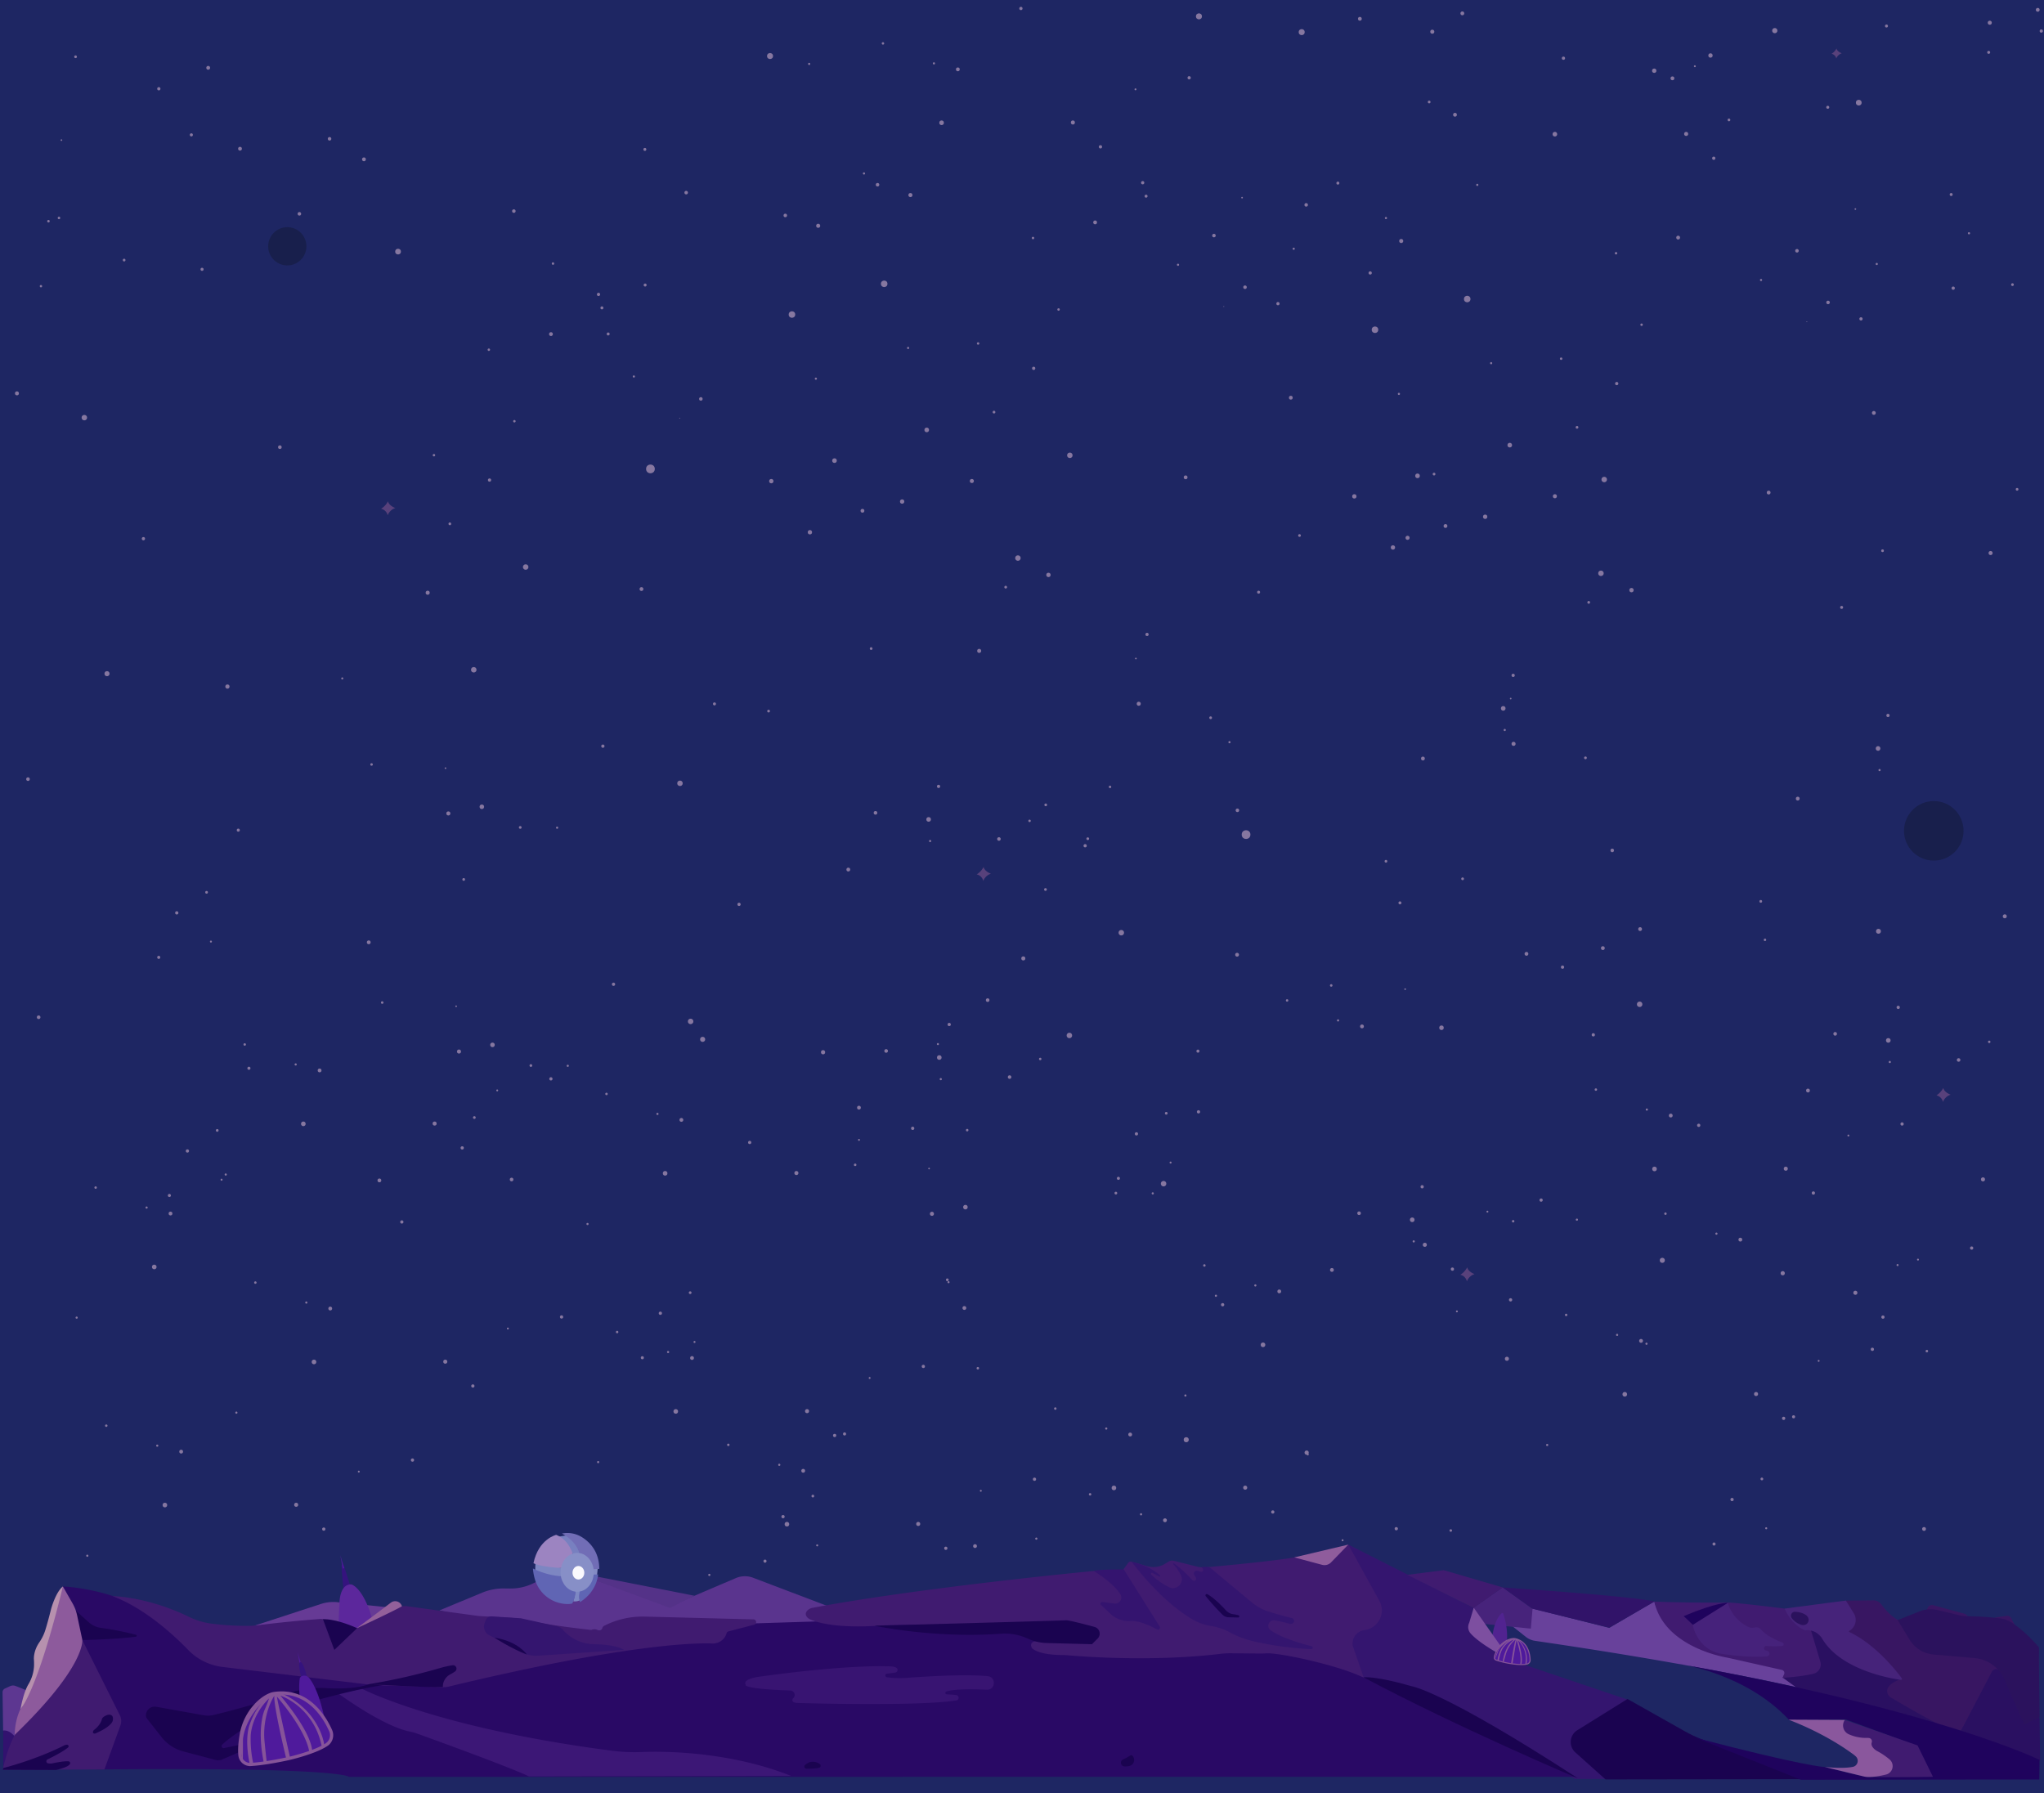 <svg xmlns="http://www.w3.org/2000/svg" viewBox="0 0 1920 1684.38"><g id="Calque_65" data-name="Calque 65"><rect width="1920" height="1684.38" style="fill:#1e2663"/></g><g id="Calque_56" data-name="Calque 56"><path d="M364.53,469.94c.77,4.21,6.9,6.38,6.9,6.38a11.24,11.24,0,0,0-7.22,6.83A8,8,0,0,0,358,477,17.82,17.82,0,0,0,364.53,469.94Z" transform="translate(-0.06 0.91)" style="fill:#58417b"/><path d="M1725.17,44.61c.55,3,4.94,4.56,4.94,4.56a8.06,8.06,0,0,0-5.17,4.89,5.75,5.75,0,0,0-4.43-4.43A12.78,12.78,0,0,0,1725.17,44.61Z" transform="translate(-0.06 0.91)" style="fill:#58417b"/><circle cx="773.13" cy="988.4" r="1.98" style="fill:#8677a0"/><circle cx="881" cy="980.74" r="0.96" style="fill:#8677a0"/><circle cx="908.51" cy="1061.57" r="1.19" style="fill:#8677a0"/><circle cx="1082.81" cy="1120.98" r="1.02" style="fill:#8677a0"/><circle cx="905.87" cy="1228.64" r="1.79" style="fill:#8677a0"/><circle cx="694.21" cy="849.49" r="1.53" style="fill:#8677a0"/><circle cx="638.72" cy="735.79" r="2.55" style="fill:#8677a0"/><circle cx="822.38" cy="763.53" r="1.7" style="fill:#8677a0"/><circle cx="660" cy="976.3" r="2.38" style="fill:#8677a0"/><circle cx="1170.47" cy="783.96" r="4.09" style="fill:#8677a0"/><circle cx="967.11" cy="771.06" r="1.15" style="fill:#8677a0"/><circle cx="1019.32" cy="794.43" r="1.53" style="fill:#8677a0"/><circle cx="982.04" cy="835.53" r="1.28" style="fill:#8677a0"/><circle cx="961.23" cy="900.26" r="1.91" style="fill:#8677a0"/><circle cx="1053.28" cy="876.13" r="2.55" style="fill:#8677a0"/><circle cx="1042.68" cy="739.15" r="1.15" style="fill:#8677a0"/><circle cx="1154.89" cy="697.15" r="1.02" style="fill:#8677a0"/><circle cx="1162.04" cy="896.81" r="1.79" style="fill:#8677a0"/><circle cx="1125.79" cy="1044.38" r="1.53" style="fill:#8677a0"/><circle cx="1004.51" cy="972.64" r="2.55" style="fill:#8677a0"/><circle cx="1048.17" cy="1120.72" r="1.28" style="fill:#8677a0"/><path d="M924,813.43c.77,4.21,6.89,6.38,6.89,6.38a11.24,11.24,0,0,0-7.21,6.83,8,8,0,0,0-6.19-6.19A17.82,17.82,0,0,0,924,813.43Z" transform="translate(-0.06 0.91)" style="fill:#58417b"/><circle cx="803.28" cy="1094.17" r="1.19" style="fill:#8677a0"/><circle cx="906.85" cy="1133.91" r="2.13" style="fill:#8677a0"/><circle cx="889.83" cy="1202.17" r="1.28" style="fill:#8677a0"/><circle cx="648.3" cy="1214.26" r="1.28" style="fill:#8677a0"/><circle cx="620.3" cy="1233.57" r="1.53" style="fill:#8677a0"/><circle cx="652.38" cy="1260.55" r="0.94" style="fill:#8677a0"/><circle cx="603.36" cy="1275.36" r="1.45" style="fill:#8677a0"/><circle cx="480.55" cy="1107.96" r="1.7" style="fill:#8677a0"/><circle cx="872.72" cy="1097.66" r="0.77" style="fill:#8677a0"/><circle cx="875.4" cy="1140.17" r="1.91" style="fill:#8677a0"/><circle cx="1251.11" cy="1192.89" r="1.79" style="fill:#8677a0"/><circle cx="1327.96" cy="1166.09" r="1.02" style="fill:#8677a0"/><circle cx="1326.55" cy="1145.79" r="2.17" style="fill:#8677a0"/><circle cx="1335.87" cy="1114.77" r="1.53" style="fill:#8677a0"/><circle cx="684.13" cy="1357.19" r="1.15" style="fill:#8677a0"/><circle cx="732" cy="1375.96" r="1.02" style="fill:#8677a0"/><circle cx="754.47" cy="1381.57" r="1.79" style="fill:#8677a0"/><circle cx="921.32" cy="1400.34" r="0.89" style="fill:#8677a0"/><circle cx="971.74" cy="1389.49" r="1.53" style="fill:#8677a0"/><circle cx="666.3" cy="1479.36" r="1.02" style="fill:#8677a0"/><circle cx="739.19" cy="1431.74" r="2.17" style="fill:#8677a0"/><circle cx="888.43" cy="1454.34" r="1.53" style="fill:#8677a0"/><circle cx="862.51" cy="1431.49" r="1.91" style="fill:#8677a0"/><circle cx="544.08" cy="1491.62" r="1.15" style="fill:#8677a0"/><circle cx="591.96" cy="1510.38" r="1.02" style="fill:#8677a0"/><circle cx="614.43" cy="1516" r="1.79" style="fill:#8677a0"/><circle cx="781.28" cy="1534.77" r="0.89" style="fill:#8677a0"/><circle cx="831.7" cy="1523.91" r="1.53" style="fill:#8677a0"/><circle cx="526.26" cy="1613.79" r="1.02" style="fill:#8677a0"/><circle cx="599.15" cy="1566.17" r="2.17" style="fill:#8677a0"/><circle cx="748.38" cy="1588.77" r="1.53" style="fill:#8677a0"/><circle cx="722.47" cy="1565.91" r="1.91" style="fill:#8677a0"/><circle cx="1023.96" cy="1403.66" r="1.15" style="fill:#8677a0"/><circle cx="1071.83" cy="1422.43" r="1.02" style="fill:#8677a0"/><circle cx="1094.3" cy="1428.04" r="1.79" style="fill:#8677a0"/><circle cx="1261.15" cy="1446.81" r="0.89" style="fill:#8677a0"/><circle cx="1311.57" cy="1435.96" r="1.53" style="fill:#8677a0"/><circle cx="1006.13" cy="1525.83" r="1.02" style="fill:#8677a0"/><circle cx="1079.02" cy="1478.21" r="2.17" style="fill:#8677a0"/><circle cx="1228.26" cy="1500.81" r="1.53" style="fill:#8677a0"/><circle cx="1202.34" cy="1477.96" r="1.91" style="fill:#8677a0"/><circle cx="1227.38" cy="1364.49" r="1.98" style="fill:#8677a0"/><circle cx="1362.77" cy="1437.66" r="1.19" style="fill:#8677a0"/><circle cx="1237.57" cy="1499.36" r="1.45" style="fill:#8677a0"/><circle cx="1360.13" cy="1604.72" r="1.79" style="fill:#8677a0"/><circle cx="1207.79" cy="1557.74" r="1.28" style="fill:#8677a0"/><circle cx="1179.79" cy="1577.06" r="1.53" style="fill:#8677a0"/><circle cx="1211.87" cy="1604.04" r="0.94" style="fill:#8677a0"/><circle cx="1162.85" cy="1618.85" r="1.45" style="fill:#8677a0"/><circle cx="1148.47" cy="1225.57" r="1.53" style="fill:#8677a0"/><circle cx="1092.98" cy="1111.87" r="2.55" style="fill:#8677a0"/><circle cx="1276.64" cy="1139.62" r="1.7" style="fill:#8677a0"/><circle cx="1114.26" cy="1352.38" r="2.38" style="fill:#8677a0"/><circle cx="1421.36" cy="1147.15" r="1.15" style="fill:#8677a0"/><circle cx="1415.49" cy="1276.34" r="1.91" style="fill:#8677a0"/><path d="M1378.28,1189.51c.76,4.21,6.89,6.38,6.89,6.38a11.23,11.23,0,0,0-7.21,6.83,8.06,8.06,0,0,0-6.19-6.19A17.92,17.92,0,0,0,1378.28,1189.51Z" transform="translate(-0.06 0.91)" style="fill:#58417b"/><circle cx="359.02" cy="941.74" r="1.19" style="fill:#8677a0"/><circle cx="233.83" cy="1003.45" r="1.45" style="fill:#8677a0"/><circle cx="462.6" cy="981.49" r="2.13" style="fill:#8677a0"/><circle cx="533.32" cy="1001.15" r="1.02" style="fill:#8677a0"/><circle cx="445.57" cy="1049.74" r="1.28" style="fill:#8677a0"/><circle cx="356.38" cy="1108.81" r="1.79" style="fill:#8677a0"/><circle cx="204.04" cy="1061.83" r="1.28" style="fill:#8677a0"/><circle cx="176.04" cy="1081.15" r="1.53" style="fill:#8677a0"/><circle cx="208.13" cy="1108.13" r="0.94" style="fill:#8677a0"/><circle cx="159.11" cy="1122.94" r="1.45" style="fill:#8677a0"/><circle cx="36.3" cy="955.53" r="1.7" style="fill:#8677a0"/><circle cx="576.3" cy="924.55" r="1.53" style="fill:#8677a0"/><circle cx="428.47" cy="945.23" r="0.77" style="fill:#8677a0"/><circle cx="431.15" cy="987.74" r="1.91" style="fill:#8677a0"/><circle cx="498.68" cy="1000.89" r="1.28" style="fill:#8677a0"/><circle cx="948.34" cy="1011.74" r="1.66" style="fill:#8677a0"/><circle cx="806.85" cy="1040.47" r="1.79" style="fill:#8677a0"/><circle cx="883.7" cy="1013.66" r="1.02" style="fill:#8677a0"/><circle cx="882.3" cy="993.36" r="2.17" style="fill:#8677a0"/><circle cx="891.62" cy="962.34" r="1.53" style="fill:#8677a0"/><circle cx="239.87" cy="1204.77" r="1.15" style="fill:#8677a0"/><circle cx="287.74" cy="1223.53" r="1.02" style="fill:#8677a0"/><circle cx="310.21" cy="1229.15" r="1.79" style="fill:#8677a0"/><circle cx="477.06" cy="1247.91" r="0.89" style="fill:#8677a0"/><circle cx="527.49" cy="1237.06" r="1.53" style="fill:#8677a0"/><circle cx="222.04" cy="1326.94" r="1.02" style="fill:#8677a0"/><circle cx="294.94" cy="1279.32" r="2.17" style="fill:#8677a0"/><circle cx="444.17" cy="1301.91" r="1.53" style="fill:#8677a0"/><circle cx="418.26" cy="1279.06" r="1.91" style="fill:#8677a0"/><circle cx="99.83" cy="1339.19" r="1.15" style="fill:#8677a0"/><circle cx="147.7" cy="1357.96" r="1.02" style="fill:#8677a0"/><circle cx="170.17" cy="1363.57" r="1.79" style="fill:#8677a0"/><circle cx="337.02" cy="1382.34" r="0.89" style="fill:#8677a0"/><circle cx="387.45" cy="1371.49" r="1.53" style="fill:#8677a0"/><circle cx="82" cy="1461.36" r="1.02" style="fill:#8677a0"/><circle cx="154.89" cy="1413.74" r="2.17" style="fill:#8677a0"/><circle cx="304.13" cy="1436.34" r="1.53" style="fill:#8677a0"/><circle cx="278.21" cy="1413.49" r="1.91" style="fill:#8677a0"/><circle cx="579.7" cy="1251.23" r="1.15" style="fill:#8677a0"/><circle cx="627.57" cy="1270" r="1.02" style="fill:#8677a0"/><circle cx="650.04" cy="1275.62" r="1.79" style="fill:#8677a0"/><circle cx="816.89" cy="1294.38" r="0.89" style="fill:#8677a0"/><circle cx="867.32" cy="1283.53" r="1.53" style="fill:#8677a0"/><circle cx="561.87" cy="1373.4" r="1.02" style="fill:#8677a0"/><circle cx="634.77" cy="1325.79" r="2.17" style="fill:#8677a0"/><circle cx="784" cy="1348.38" r="1.53" style="fill:#8677a0"/><circle cx="758.09" cy="1325.53" r="1.91" style="fill:#8677a0"/><circle cx="891" cy="1204.4" r="0.96" style="fill:#8677a0"/><circle cx="918.51" cy="1285.23" r="1.19" style="fill:#8677a0"/><circle cx="793.32" cy="1346.94" r="1.45" style="fill:#8677a0"/><circle cx="915.87" cy="1452.3" r="1.79" style="fill:#8677a0"/><circle cx="763.53" cy="1405.32" r="1.28" style="fill:#8677a0"/><circle cx="735.53" cy="1424.64" r="1.53" style="fill:#8677a0"/><circle cx="767.62" cy="1451.62" r="0.94" style="fill:#8677a0"/><circle cx="718.6" cy="1466.43" r="1.45" style="fill:#8677a0"/><circle cx="704.21" cy="1073.15" r="1.53" style="fill:#8677a0"/><circle cx="648.72" cy="959.45" r="2.55" style="fill:#8677a0"/><circle cx="832.38" cy="987.19" r="1.7" style="fill:#8677a0"/><circle cx="977.11" cy="994.72" r="1.15" style="fill:#8677a0"/><circle cx="1250.47" cy="925.66" r="1.19" style="fill:#8677a0"/><circle cx="1125.28" cy="987.36" r="1.45" style="fill:#8677a0"/><circle cx="1354.04" cy="965.4" r="2.13" style="fill:#8677a0"/><circle cx="1095.49" cy="1045.74" r="1.28" style="fill:#8677a0"/><circle cx="1067.49" cy="1065.06" r="1.53" style="fill:#8677a0"/><circle cx="1099.57" cy="1092.04" r="0.94" style="fill:#8677a0"/><circle cx="1050.55" cy="1106.85" r="1.45" style="fill:#8677a0"/><circle cx="927.74" cy="939.45" r="1.7" style="fill:#8677a0"/><circle cx="1467.74" cy="908.47" r="1.53" style="fill:#8677a0"/><circle cx="1319.91" cy="929.15" r="0.77" style="fill:#8677a0"/><circle cx="1839.79" cy="995.66" r="1.66" style="fill:#8677a0"/><circle cx="1698.3" cy="1024.38" r="1.79" style="fill:#8677a0"/><circle cx="1775.15" cy="997.57" r="1.02" style="fill:#8677a0"/><circle cx="1773.74" cy="977.28" r="2.17" style="fill:#8677a0"/><circle cx="1783.06" cy="946.26" r="1.53" style="fill:#8677a0"/><circle cx="1131.32" cy="1188.68" r="1.15" style="fill:#8677a0"/><circle cx="1179.19" cy="1207.45" r="1.02" style="fill:#8677a0"/><circle cx="1201.66" cy="1213.06" r="1.79" style="fill:#8677a0"/><circle cx="1368.51" cy="1231.83" r="0.89" style="fill:#8677a0"/><circle cx="1418.94" cy="1220.98" r="1.53" style="fill:#8677a0"/><circle cx="1113.49" cy="1310.85" r="1.02" style="fill:#8677a0"/><circle cx="1186.38" cy="1263.23" r="2.17" style="fill:#8677a0"/><circle cx="991.28" cy="1323.11" r="1.15" style="fill:#8677a0"/><circle cx="1039.15" cy="1341.87" r="1.02" style="fill:#8677a0"/><circle cx="1061.62" cy="1347.49" r="1.79" style="fill:#8677a0"/><circle cx="1228.47" cy="1366.26" r="0.89" style="fill:#8677a0"/><circle cx="973.45" cy="1445.28" r="1.02" style="fill:#8677a0"/><circle cx="1046.34" cy="1397.66" r="2.17" style="fill:#8677a0"/><circle cx="1195.57" cy="1420.26" r="1.53" style="fill:#8677a0"/><circle cx="1169.66" cy="1397.4" r="1.91" style="fill:#8677a0"/><circle cx="1471.15" cy="1235.15" r="1.15" style="fill:#8677a0"/><circle cx="1519.02" cy="1253.91" r="1.02" style="fill:#8677a0"/><circle cx="1541.49" cy="1259.53" r="1.79" style="fill:#8677a0"/><circle cx="1708.34" cy="1278.3" r="0.89" style="fill:#8677a0"/><circle cx="1758.77" cy="1267.45" r="1.53" style="fill:#8677a0"/><circle cx="1453.32" cy="1357.32" r="1.02" style="fill:#8677a0"/><circle cx="1526.21" cy="1309.7" r="2.17" style="fill:#8677a0"/><circle cx="1675.45" cy="1332.3" r="1.53" style="fill:#8677a0"/><circle cx="1649.53" cy="1309.45" r="1.91" style="fill:#8677a0"/><circle cx="1674.57" cy="1195.98" r="1.98" style="fill:#8677a0"/><circle cx="1782.45" cy="1188.32" r="0.96" style="fill:#8677a0"/><circle cx="1809.96" cy="1269.15" r="1.19" style="fill:#8677a0"/><circle cx="1684.77" cy="1330.85" r="1.45" style="fill:#8677a0"/><circle cx="1807.32" cy="1436.21" r="1.79" style="fill:#8677a0"/><circle cx="1654.98" cy="1389.23" r="1.28" style="fill:#8677a0"/><circle cx="1626.98" cy="1408.55" r="1.53" style="fill:#8677a0"/><circle cx="1659.06" cy="1435.53" r="0.94" style="fill:#8677a0"/><circle cx="1610.04" cy="1450.34" r="1.45" style="fill:#8677a0"/><circle cx="1595.66" cy="1057.06" r="1.53" style="fill:#8677a0"/><circle cx="1540.17" cy="943.36" r="2.55" style="fill:#8677a0"/><circle cx="1723.83" cy="971.11" r="1.7" style="fill:#8677a0"/><circle cx="1561.45" cy="1183.87" r="2.38" style="fill:#8677a0"/><circle cx="1868.55" cy="978.64" r="1.15" style="fill:#8677a0"/><circle cx="1862.68" cy="1107.83" r="1.91" style="fill:#8677a0"/><path d="M1825.47,1021c.76,4.21,6.89,6.38,6.89,6.38a11.21,11.21,0,0,0-7.21,6.83A8.06,8.06,0,0,0,1819,1028,17.92,17.92,0,0,0,1825.47,1021Z" transform="translate(-0.06 0.91)" style="fill:#58417b"/></g><g id="Calque_4" data-name="Calque 4"><path d="M1266.62,1450l117.51,59.49-4.66,18.13c20.42,26,43.4,32.17,43.4,32.17l105.71,35.74,19.4,33.19c75.57,25,88.34,39.83,88.34,39.83h-28.6c-47.49-19.91-99.57-33.19-99.57-33.19-17.36,5.11-11.23,17.87-11.23,17.87l12.76,16.85h-30.13l-206.29-97.53-27.07-74Z" transform="translate(-0.06 0.91)" style="fill:#34156f"/></g><g id="Calque_10" data-name="Calque 10"><path d="M1528.83,1595l53.86,30.35a119.23,119.23,0,0,0,21.91,9.59c72.22,23.29,91,29.76,91,29.76l-4.08,5.62-183.32.25-28.35-25.37a13.08,13.08,0,0,1,1.82-20.86Z" transform="translate(-0.06 0.91)" style="fill:#1a0350"/></g><g id="Calque_27" data-name="Calque 27"><path d="M1688.63,1582.86l-13-8.25,3.59-4a3.41,3.41,0,0,0-2.57-4.5c-96.28-18.39-112.85-44.55-112.85-44.55-8.68-11-9.7-18.13-9.7-18.13l-42.39,24.77-72-18.13-29.87,7.91,23.51,18.68a18.08,18.08,0,0,0,8.64,3.73c142.37,20.73,228.13,39.56,246.15,43.66A.63.63,0,0,0,1688.63,1582.86Z" transform="translate(-0.06 0.91)" style="fill:#68419b"/></g><g id="Calque_28" data-name="Calque 28"><polygon points="1439.58 1511.23 1437.96 1529.83 1386.43 1524.64 1383.92 1510.38 1411.45 1491.1 1439.58 1511.23" style="fill:#47237b"/></g><g id="Calque_26" data-name="Calque 26"><path d="M1916.4,1653c-150.63-50.3-226-66.64-226-66.64L1674.7,1575l26.73-54,62.29,40.34,57.71,16.08,14.55,35.49,42.64-57.19,37.27,57.45Z" transform="translate(-0.06 0.91)" style="fill:#2a1061"/></g><g id="Calque_24" data-name="Calque 24"><path d="M1676.32,1510.1c-50-6.29-53.11-5.61-53.11-5.61-48.68.17-69.2-1-69.2-1,9.54,43.54,68.18,52.6,68.18,52.6l51.76,11.63a3,3,0,0,1,2,4.11l-1.53,3.33c14.33-1,23.37-2.51,29-3.85a9,9,0,0,0,6.54-11.38l-9.5-31.75Z" transform="translate(-0.06 0.91)" style="fill:#401b70"/></g><g id="Calque_16" data-name="Calque 16"><path d="M3.14,1624.34l0,35.51c8.17-26.3,10.79-29.58,10.79-29.58C11.21,1623.89,3.14,1624.34,3.14,1624.34Z" transform="translate(-0.06 0.91)" style="fill:#32126f"/></g><g id="Calque_15" data-name="Calque 15"><path d="M24.23,1586.61c-4.95-2.08-7.94-3.24-9.74-3.89a6.43,6.43,0,0,0-4.89.21l-4.87,2.23a3.92,3.92,0,0,0-2.28,3.63L3,1624.66c6.39-.77,10.85,5.61,10.85,5.61Z" transform="translate(-0.06 0.91)" style="fill:#5d3791"/></g><g id="Calque_38" data-name="Calque 38"><path d="M1414.58,1549.13a66.82,66.82,0,0,0-2.48-34.3.9.9,0,0,0-1.45-.36c-9.07,8-9.35,28.87-9.35,28.87a22.33,22.33,0,0,1,7.83,10Z" transform="translate(-0.06 0.91)" style="fill:#512390"/></g><g id="Calque_20" data-name="Calque 20"><path d="M1384.38,1509.25l34.75,49.45c-23.23-12.23-33.3-20.33-37.65-25.24a9,9,0,0,1-1.35-10Z" transform="translate(-0.06 0.91)" style="fill:#7d4fa0"/></g><g id="Calque_3" data-name="Calque 3"><path d="M1480.32,1668.06c-90.38-46-208.34-97.27-208.34-97.27l-56.18-26.65a25.68,25.68,0,0,0-7.47-2.24l-222-30.86-284.17,9.19-477.19,37.53-84.26-44.42c-40.6-23-81.54-24-81.54-24C70.61,1510,71,1510.27,71,1510.27l6.89,32.94,13,118c232.09-2.3,236.68,6.89,236.68,6.89Z" transform="translate(-0.06 0.91)" style="fill:#290965"/></g><g id="Calque_17" data-name="Calque 17"><path d="M371.64,1509.59l-54.63-5.5a37.61,37.61,0,0,0-15.34,1.61l-63,20.58c79.83-6.3,96.4,2.38,96.4,2.38C365.85,1512.83,371.64,1509.59,371.64,1509.59Z" transform="translate(-0.06 0.91)" style="fill:#663a95"/></g><g id="Calque_6" data-name="Calque 6"><path d="M778.83,1508.23,707.17,1481a21.7,21.7,0,0,0-15.91.45l-53.39,22.77a23,23,0,0,1-16.6.56l-92.35-32.13-27.69,13.59a48.79,48.79,0,0,1-22.08,5l-5.49-.07a52.53,52.53,0,0,0-20.75,4l-40.08,16.63c164.43,36.42,228.77,14.29,228.77,14.29l126.12-3.95Z" transform="translate(-0.06 0.91)" style="fill:#5a348e"/></g><g id="Calque_2" data-name="Calque 2"><path d="M1915.13,1559.81a218.08,218.08,0,0,1-25.73-40.5,4.35,4.35,0,0,0-4.57-2.42l-9.15,1.39a5.71,5.71,0,0,0-4.85,5.47,72.44,72.44,0,0,0,.52,11.37,2.34,2.34,0,0,1-4.06,1.86c-11.9-12.93-17.68-18.66-19.87-20.76a5.79,5.79,0,0,0-2.49-1.41l-28.86-7.9a4.55,4.55,0,0,0-5.64,3.43,121.76,121.76,0,0,1-5.6,18.32l-20.68-7.09c-9.94-5.48-14.41-12.46-17.45-16.07a8.81,8.81,0,0,0-6.25-3.11l-26.47.22-40,18.9,43.66,39.32,48.26,15.32c-13.09,4.78-14,10.17-12.85,13.54a7.78,7.78,0,0,0,3.46,4.1c34.85,20.59,51.85,28.85,59.21,32a5.54,5.54,0,0,0,7.12-2.52l28.21-53.84a4.62,4.62,0,0,1,7.62-.83l36.42,43.25Z" transform="translate(-0.06 0.91)" style="fill:#381662"/><polygon points="1411.54 1491.11 1384.26 1510.42 1321.96 1479.28 1356.17 1474.93 1411.54 1491.11" style="fill:#401b70"/><path d="M1266.6,1450l29,52.51a18.66,18.66,0,0,1-13.88,27.78h0a12.77,12.77,0,0,0-11,14.64l10.29,29.91c-26.49-12.45-80.56-23.52-91.49-22.72q-3,.23-6.06.19l-27.22-.26a76.91,76.91,0,0,0-10,.58c-63.14,7.54-128.18,2.64-142.81,1.36q-2.91-.26-5.84-.27c-23.14-.17-28.18-6.48-28.18-6.48-3.75-7.15,6.12-6.81,6.12-6.81,41.54,4.09,48-7.15,48-7.15,4.43-4.08-24.85-7.83-24.85-7.83l-100.08-.68-67.75,1c-46.34,3.72-65.28-3.37-70.14-5.74a7.38,7.38,0,0,1-2.66-2.06c-1.93-2.42-1-4.5.33-6a8.83,8.83,0,0,1,4.89-2.59C865.21,1490.17,1028,1474.7,1028,1474.7c31.32,16.68,26.89,31.32,26.89,31.32-15.32,0-20.42-1-20.42-1,14.3,14.64,21.44,16,21.44,16,17.37-10.9,32.69,8.85,32.69,8.85l-33.37-56.51,4.63-6.26a2.82,2.82,0,0,1,3-1l15.13,4.23a20.57,20.57,0,0,0,16.12-2.17l3.75-2.25a6.39,6.39,0,0,1,4.83-.72l22,5.5a24.31,24.31,0,0,0,8.15.63c91.22-8.23,92.55-11.54,92.55-11.54l17.7.34c.68,7.15,5.1,4.09,5.1,4.09Z" transform="translate(-0.06 0.91)" style="fill:#401b70"/><path d="M707.89,1520.22l-102.09-2.61a79.78,79.78,0,0,0-37.75,8.41l-.39.19a3.45,3.45,0,0,0-1.77,2.09,3,3,0,0,1-3.87,2.08l-1.79-.62a6.7,6.7,0,0,0-4.51.31,1,1,0,0,1-.47.06c-26.81-3-46.7-6-60.71-9.25a88,88,0,0,0-15.41-2.18l-27.28-1.5c-1.2-.06-2.41-.18-3.6-.34l-65.81-9a15,15,0,0,0-6.85.68c-32.55,11.09-57.8,32-57.8,32l-3.43-11.06a13.67,13.67,0,0,0-14.12-9.59c-28.61,2.2-49,4.69-57.38,5.78a69.69,69.69,0,0,1-9,.61,253.41,253.41,0,0,1-36.3-2.22,68.69,68.69,0,0,1-20-6.21c-39.5-19.21-71.82-19.47-71.82-19.47,29.55,11.08,56.3,35.32,71.15,50.61a53.82,53.82,0,0,0,32.2,15.91L346.7,1581.5q3.76.45,7.56.57l61.83,1.84a21.08,21.08,0,0,0,5.54-.57c166.74-40.13,231.68-41.09,247.49-40.47a13.42,13.42,0,0,0,13.48-9.63l0-.1a2.26,2.26,0,0,1,1.6-1.58l24.23-6.34A2.54,2.54,0,0,0,707.89,1520.22Z" transform="translate(-0.06 0.91)" style="fill:#401b70"/><path d="M77.4,1539.63l35.21,70.59a12.37,12.37,0,0,1,.55,9.71l-15,41.24-95.46.32c8.17-38.13,22-46.19,22-46.19Z" transform="translate(-0.06 0.91)" style="fill:#401b70"/></g><g id="Calque_5" data-name="Calque 5"><path d="M1213.36,1518.94c-9.28-2.3-16.35-4.35-21.35-5.92a47.63,47.63,0,0,1-16.2-8.85l-38.44-32a5.33,5.33,0,0,0-3.4-1.22h-5.22l1.2,1.86a1.79,1.79,0,0,1-2,2.69l-3.13-.85a2.63,2.63,0,0,0-2.88,4c.54.82,1,1.57,1.41,2.27a2.05,2.05,0,0,1-3.29,2.41c-7.91-8.69-13.93-13.39-17.29-15.67a.48.48,0,0,0-.61.72,43.86,43.86,0,0,1,7.25,10.42c3.36,7.13-4,14.64-11.15,11.25a69.17,69.17,0,0,1-16.88-11.89,1,1,0,0,1,1.15-1.59l6.4,3.34a.65.65,0,0,0,.74-1.05c-11-9.91-26.66-12.81-26.76-12.83h0c25.18,32.49,45.37,47.25,57.49,54.3a48.82,48.82,0,0,0,17.55,6.17,54.52,54.52,0,0,1,17.51,6,90.57,90.57,0,0,0,22.15,8.32,298.73,298.73,0,0,0,54.1,7.36,1.38,1.38,0,0,0,.39-2.72c-20.7-5.26-32.12-10.61-38.42-14.93a5.18,5.18,0,0,1,3.79-9.38c5.58.94,11.44,2.5,13.52,3.07a5.17,5.17,0,0,0,1.83.18l.22,0A2.75,2.75,0,0,0,1213.36,1518.94Z" transform="translate(-0.06 0.91)" style="fill:#34156f"/><path d="M1055.72,1473.34c-24-.17-28.25,1.36-28.25,1.36,14.51,9.18,21.58,16.59,25,21.9a5.79,5.79,0,0,1-5.44,8.84l-11.44-1.51a1.67,1.67,0,0,0-1.21,2.94c3.85,3.21,8.46,8.08,11,10a25.44,25.44,0,0,0,17.07,4.85c7.62-.55,19.89,5.36,24.38,7.91a1.91,1.91,0,0,0,2.59-2.63Z" transform="translate(-0.06 0.91)" style="fill:#34146f"/></g><g id="Calque_7" data-name="Calque 7"><polygon points="652.26 1498.93 537.87 1476.47 629.28 1510.42 652.26 1498.93" style="fill:#543288"/></g><g id="Calque_22" data-name="Calque 22"><path d="M1734,1502.61c-1,0-57.53,7.49-57.53,7.49,7.15,16.51,19.23,20.43,19.23,20.43l.14,0a16.05,16.05,0,0,1,15.83,7.76c17.16,29.2,63.78,37.44,74,38.73a.9.9,0,0,0,.83-1.45c-25.51-34-49.42-43.49-49.42-43.49-.49-.45-.17-.93.64-1.42a11.69,11.69,0,0,0,3.65-16.18Z" transform="translate(-0.06 0.91)" style="fill:#46237a"/></g><g id="Calque_8" data-name="Calque 8"><path d="M528.41,1529.64l.33.37a39.71,39.71,0,0,0,29.2,13.53c21.91.35,28.25,5.29,28.25,5.29-46,3.22-69.25,4.78-80.49,5.51a32.35,32.35,0,0,1-17.93-4.07c-14.09-7.9-22.67-12.44-27.89-15a9.31,9.31,0,0,1-4.43-12l1.13-2.69a5.2,5.2,0,0,1,5.14-3.18l27.71,1.8,34.38,7.68A8.62,8.62,0,0,1,528.41,1529.64Z" transform="translate(-0.06 0.91)" style="fill:#34156f"/></g><g id="Calque_9" data-name="Calque 9"><path d="M743.09,1667.23C687.44,1645.13,628,1643.8,603,1644.82a170.05,170.05,0,0,1-29.06-1.34C409.44,1622,340,1585.34,340,1585.34l-21.83,4.76c38.84,27.56,58.86,33.87,66,35.32a58.71,58.71,0,0,1,8.14,2.24c91.77,33.16,104.59,40.06,104.59,40.06Z" transform="translate(-0.06 0.91)" style="fill:#3c1776"/><path d="M832.2,1564.37c9.35-.49,11.1,1.66,11,3.44a2.67,2.67,0,0,1-2.35,2.41c-3.11.44-5.62.77-7.65,1a1.71,1.71,0,0,0,0,3.39c1.83.21,3.76.39,5.55.54a83.88,83.88,0,0,0,12.78,0c42.86-3.09,65-2.68,76.31-1.59,8,.77,7.51,12.66-.53,12.74h0c-32.17-1.53-38.55,1.79-38.55,1.79l-.06,0a1.39,1.39,0,0,0,.73,2.56,88.48,88.48,0,0,1,9.06.7,2.55,2.55,0,0,1,0,5c-37.63,5.86-149.17,2.39-149.17,2.39-7.4-.26-4.34-4.34-4.34-4.34l.17-.14a4.12,4.12,0,0,0-2.61-7.19c-46.25-1.65-42-5.44-42-5.44-3.58-6.12,15.31-7.91,15.31-7.91,74.45-10.2,110.37-9.6,115.12-9.47A11.83,11.83,0,0,0,832.2,1564.37Z" transform="translate(-0.06 0.91)" style="fill:#381472"/></g><g id="Calque_11" data-name="Calque 11"><path d="M1482.36,1669.59c-126.89-82.46-156.25-86.55-156.25-86.55-34.47-10-45.24-8.38-45.24-8.38C1371.26,1622.66,1482.36,1669.59,1482.36,1669.59Z" transform="translate(-0.06 0.91)" style="fill:#1a0350"/></g><g id="Calque_33" data-name="Calque 33"><path d="M329.34,1489.5l-6.38-20a1.09,1.09,0,0,0-2.13.42c1.45,21.61,2.77,27.16,2.77,27.16C327.55,1489.63,329.34,1489.5,329.34,1489.5Z" transform="translate(-0.06 0.91)" style="fill:#35137e"/></g><g id="Calque_32" data-name="Calque 32"><path d="M349.32,1518.51c-6.73-22.43-14.67-28.84-17.91-30.59a4.71,4.71,0,0,0-3-.5,8.35,8.35,0,0,0-2.36.73c-7.65,3.72-7.14,18.21-7.14,18.21-.85,14.3-.68,17.7-.68,17.7,15.49,3.58,17.19,4.43,17.19,4.43C344.23,1521.85,349.32,1518.51,349.32,1518.51Z" transform="translate(-0.06 0.91)" style="fill:#5c279c"/></g><g id="Calque_18" data-name="Calque 18"><path d="M377.63,1507.88h0a6.65,6.65,0,0,0-10.39-3.38c-26.25,19.89-32.6,24.35-32.6,24.35C375,1510,377.63,1507.88,377.63,1507.88Z" transform="translate(-0.06 0.91)" style="fill:#93609a"/></g><g id="Calque_25" data-name="Calque 25"><path d="M1623,1504.75a36.91,36.91,0,0,0,18.83,22.28,9.1,9.1,0,0,0,5.71.92l1.4-.22a5.6,5.6,0,0,1,5.22,1.91c4.89,5.9,14.79,10.31,20.35,12.44a1.64,1.64,0,0,1-.4,3.16,107.31,107.31,0,0,1-15,0H1659a2.08,2.08,0,0,0-.48,4.07c.75.22,1.44.43,2,.65a2.6,2.6,0,0,1-.61,5c-14.31,1.2-31.19-.65-42.24-2.29a31.6,31.6,0,0,1-21.84-13.83c-7.16-10.87-5.7-17.48-5.7-17.48Z" transform="translate(-0.06 0.91)" style="fill:#46227b"/></g><g id="Calque_19" data-name="Calque 19"><path d="M1266.57,1450l-50.79,12,26.25,7a8.6,8.6,0,0,0,8.34-2.3Z" transform="translate(-0.06 0.91)" style="fill:#8f5c9c"/></g><g id="Calque_21" data-name="Calque 21"><path d="M1915.26,1559.68l.12-13.15c-11.39-13.22-20.79-20.23-26.25-23.64a25.16,25.16,0,0,0-9.81-3.52,257.58,257.58,0,0,0-30.51-2.06,39.23,39.23,0,0,1-8.5-1l-20.37-4.84a27.91,27.91,0,0,0-16.8,1.24l-20.52,8.21,11.18,18.37a29.31,29.31,0,0,0,22.47,13.94l38.59,3.36a33.75,33.75,0,0,1,28,20l18.51,42.2,14.55-6.64Z" transform="translate(-0.06 0.91)" style="fill:#2b125d"/></g><g id="Calque_23" data-name="Calque 23"><path d="M1696.7,1516.3c-3-2.18-7.06-3-10.31-3.22a3.71,3.71,0,0,0-3.36,5.76,17.55,17.55,0,0,0,8.82,6.41,6,6,0,0,0,2.26.31h.23a4.92,4.92,0,0,0,3.43-8.13c-.36-.42-.66-.73-.82-.9Z" transform="translate(-0.06 0.91)" style="fill:#2b125d"/><path d="M1623.05,1504.74l-32.82,20.57-8.61-8.14C1613.11,1503.89,1623.05,1504.74,1623.05,1504.74Z" transform="translate(-0.06 0.91)" style="fill:#1f035d"/><path d="M1554.06,1503.49,1511.72,1528l-72-17.71-28.13-20.09C1548.61,1499.72,1554.06,1503.49,1554.06,1503.49Z" transform="translate(-0.06 0.91)" style="fill:#311369"/></g><g id="Calque_29" data-name="Calque 29"><path d="M1915.89,1652.23l-.25,18.38-223.92.26-98.29-39.23c101.44,26.55,120.17,27.23,120.17,27.23,37.1,9.19,40.17,9.53,40.17,9.53l61.61-.34-14.29-28.93L1734,1614.27l-53.44.34c-41.54-44.59-104.52-52.76-104.52-52.76C1821.85,1605.76,1915.89,1652.23,1915.89,1652.23Z" transform="translate(-0.06 0.91)" style="fill:#1f035d"/></g><g id="Calque_30" data-name="Calque 30"><path d="M1801.26,1638.61l14.46,29.45c-59.4,1-61.25-.45-61.25-.45,29.45-3.06,19-7.85,19-7.85-3.92-15.15-11.49-11.68-11.49-11.68-8-2.89-6-11.81-6-11.81,1.53-1.53-3.19-3.44-3.19-3.44-23-1.36-22.81-11.24-22.81-11.24,0-2.55,3-6.91,3-6.91Z" transform="translate(-0.06 0.91)" style="fill:#401b70"/></g><g id="Calque_31" data-name="Calque 31"><path d="M1714.19,1658.87c13.75,1.36,21.75.79,26.31-.11a5.74,5.74,0,0,0,2.76-9.82,30.16,30.16,0,0,0-3.92-3.09c-28.08-20.3-59.36-31.41-59.36-31.41l53,.26-.15.22a9,9,0,0,0,3.63,13.12,39.8,39.8,0,0,0,17.34,3.53,8.84,8.84,0,0,1,1.15,0l.91.13a3.16,3.16,0,0,1,2.39,4.17c-.74,2.1.48,4.1,1.78,5.51a13.09,13.09,0,0,0,3.44,2.61,63.68,63.68,0,0,1,11.76,8,8.19,8.19,0,0,1-3.59,14c-14.58,3.6-20.53,1.85-20.53,1.85Z" transform="translate(-0.06 0.91)" style="fill:#8a579d"/></g><g id="Calque_12" data-name="Calque 12"><path d="M1063.89,1648.36l.14.16a5.85,5.85,0,0,1-3.36,9.49,16.37,16.37,0,0,1-4.57.31,3.44,3.44,0,0,1-1.11-6.55,41.65,41.65,0,0,0,6.71-3.66A1.61,1.61,0,0,1,1063.89,1648.36Z" transform="translate(-0.06 0.91)" style="fill:#1a0350"/><path d="M965.4,1538.27l-.31-.14a51.31,51.31,0,0,0-25-4.42c-62.76,4.54-118.54-7.52-118.54-7.52s176-4.77,179.74-5.11c2.35-.21,16.58,3.45,26.89,6.22a6.54,6.54,0,0,1,2.93,10.94l-5.31,5.31-42.42-1.11A46.42,46.42,0,0,1,965.4,1538.27Z" transform="translate(-0.06 0.91)" style="fill:#1a0350"/><path d="M770.18,1656.16a11.32,11.32,0,0,0-8.28-2.07,7.71,7.71,0,0,0-2.85,1,25.1,25.1,0,0,0-2.61,1.74,2,2,0,0,0,1.24,3.64,59.85,59.85,0,0,0,11.67-.81A2,2,0,0,0,770.18,1656.16Z" transform="translate(-0.06 0.91)" style="fill:#1a0350"/><path d="M464.56,1537.43c22.13,3.32,30.36,15.74,30.36,15.74C480.23,1547.68,464.56,1537.43,464.56,1537.43Z" transform="translate(-0.06 0.91)" style="fill:#1a0350"/><path d="M416.06,1583.64v-.35a12.85,12.85,0,0,1,6.88-11.36,40.75,40.75,0,0,0,4.61-2.82,3.23,3.23,0,0,0-2.34-5.8,98.52,98.52,0,0,0-12.12,2.71A570.47,570.47,0,0,1,347,1581C405.6,1584.74,416.06,1583.64,416.06,1583.64Z" transform="translate(-0.06 0.91)" style="fill:#1a0350"/><path d="M335.51,1528.49c-21.28-9.53-32.08-8.39-32.08-8.39l10.68,28.81Z" transform="translate(-0.06 0.91)" style="fill:#1a0350"/><path d="M1132.61,1498.35a217.55,217.55,0,0,0,15.89,17.59,8.46,8.46,0,0,0,5.61,2.32l9,.21a1.08,1.08,0,0,0,.35-2.1,29.08,29.08,0,0,0-5-1,11.25,11.25,0,0,1-6.86-3.62c-8-8.81-13.78-13.13-17.46-15.25A1.25,1.25,0,0,0,1132.61,1498.35Z" transform="translate(-0.06 0.91)" style="fill:#1a0350"/><path d="M347,1581c-14.19,5.49-38,4-42.8,3.64-.6,0-1.2-.07-1.8-.06a117.27,117.27,0,0,0-26.12,3.36c-.47.12-.94.27-1.4.43-31.67,11.05-62.73,18.9-74.17,21.67a22.49,22.49,0,0,1-9.17.28l-44.76-8a8.22,8.22,0,0,0-9.65,8.09h0a4.84,4.84,0,0,0,1,3l13.75,17.47a38.48,38.48,0,0,0,20.3,13.36l30.19,8a10.11,10.11,0,0,0,6.62-.5l44.78-19.53-43.25,8.91a1.91,1.91,0,0,1-1.7-3.27c18.18-16.73,46-28.37,46-28.37,66.13-22.46,106.72-27.78,106.72-27.78Z" transform="translate(-0.06 0.91)" style="fill:#1a0350"/><path d="M95.72,1614.32c-1.41,4.85-5.47,8.34-7.09,9.58a3.15,3.15,0,0,0-1.17,1.64c-.64,2.32,2,1.93,2,1.93,15.83-6.77,16.47-12,16.47-12,1-4.48-1.19-5.51-2.85-5.69a5.74,5.74,0,0,0-2.52.38C95.61,1612,95.72,1614.32,95.72,1614.32Z" transform="translate(-0.06 0.91)" style="fill:#1a0350"/><path d="M71,1511.81l-6.9,28.08c36.24-.37,55.58-2.32,63.56-3.39a.93.93,0,0,0,.1-1.82,296.43,296.43,0,0,0-32.86-6.48A21.29,21.29,0,0,1,83.49,1523Z" transform="translate(-0.06 0.91)" style="fill:#1a0350"/><path d="M52.7,1661.71c18.64-4.47,12.26-8.07,12.26-8.07-3.65-.58-11.5.94-15.16,1.73a11.71,11.71,0,0,1-4.53.1l-.15,0a2,2,0,0,1-.46-3.7c11.29-5.47,16.73-9.09,19.32-11.18a1.49,1.49,0,0,0-1.15-2.63c-.58.08-1.11.19-1.47.27a3.93,3.93,0,0,0-.87.31c-27.46,13.92-57.4,21.33-57.4,21.33l-.37,1.64Z" transform="translate(-0.06 0.91)" style="fill:#1a0350"/></g><g id="Calque_14" data-name="Calque 14"><path d="M59.12,1489.33c-6.8,5.28-11.06,21.11-11.06,21.11-2.28,9.13-4.06,15.4-5.37,19.64a43.16,43.16,0,0,1-5.69,11.7c-5.63,8.16-5.11,15.64-5.11,15.64.15,2.1.19,4.07.16,5.89a37.1,37.1,0,0,1-5.36,18c-5,8.53-7.39,23.49-7.39,23.49,18.21-20.43,32.34-75.66,32.34-75.66C60,1501.93,59.12,1489.33,59.12,1489.33Z" transform="translate(-0.06 0.91)" style="fill:#b791ae"/></g><g id="Calque_13" data-name="Calque 13"><path d="M59.13,1489.34C34.62,1589.76,19.3,1604.4,19.3,1604.4c-5.62,11.41-5.45,24.34-5.45,24.34,67.75-65.36,63.49-89.53,63.49-89.53l-4.82-22.63A40.38,40.38,0,0,0,68.1,1505Z" transform="translate(-0.06 0.91)" style="fill:#8d5a9c"/></g><g id="Calque_37" data-name="Calque 37"><path d="M283.26,1563.21l-3.64-12c2.17,11.94,2.3,12.7,2.3,12.7C282.87,1563.21,283.26,1563.21,283.26,1563.21Z" transform="translate(-0.06 0.91)" style="fill:#4f1a9c"/><path d="M323.37,1472l-3.64-12c2.17,11.93,2.3,12.7,2.3,12.7C323,1472,323.37,1472,323.37,1472Z" transform="translate(-0.06 0.91)" style="fill:#4f1a9c"/></g><g id="Calque_36" data-name="Calque 36"><path d="M288.94,1576.53c-3.39-15.38-6.32-16.21-6.32-16.21-2,0-1.6,3.64-1.6,3.64,1.6,12.57,3.38,13.85,3.38,13.85A19.94,19.94,0,0,1,288.94,1576.53Z" transform="translate(-0.06 0.91)" style="fill:#35137e"/></g><g id="Calque_35" data-name="Calque 35"><path d="M296.66,1612.53a31.63,31.63,0,0,0,6-.62,1.86,1.86,0,0,0,1.41-2.24c-4.68-20.92-10.45-30.44-13.53-34.3a5.91,5.91,0,0,0-6.45-2,3.34,3.34,0,0,0-2.49,2.54c-2.05,15.45,3.06,36.77,3.06,36.77Z" transform="translate(-0.06 0.91)" style="fill:#4f1a9c"/></g><g id="Calque_34" data-name="Calque 34"><path d="M257.26,1589.93c32.27-4.82,48.11,22.81,53.39,34.82a10.65,10.65,0,0,1-3.9,13.19C295.21,1645.56,271,1651,271,1651c-17.64,3.82-28.91,5.11-35.29,5.51a9.64,9.64,0,0,1-10.22-8.37c-.7-5.84.11-13.26,1.18-19.52a54.08,54.08,0,0,1,14.95-29.25C250.5,1590.6,257.26,1589.93,257.26,1589.93Z" transform="translate(-0.06 0.91)" style="fill:#4f1a9c;stroke:#865499;stroke-miterlimit:10;stroke-width:3px"/></g><g id="Calque_66" data-name="Calque 66"><path d="M1423.42,1538.36c12.32,2.92,13.81,15.35,13.92,20.12a3.7,3.7,0,0,1-2.76,3.68c-5,1.27-14.93-.31-14.93-.31a82.28,82.28,0,0,1-14.32-3.43,2.43,2.43,0,0,1-1.59-2.49c.18-2.32,1.73-5.4,3.25-7.91a20.92,20.92,0,0,1,9.44-8.46C1420.89,1537.62,1423.42,1538.36,1423.42,1538.36Z" transform="translate(-0.06 0.91)" style="fill:#4f1a9c;stroke:#865499;stroke-miterlimit:10"/></g><g id="Calque_40" data-name="Calque 40"><path d="M1426.56,1539.23c10.85,11.5,7.23,23.27,7.23,23.27l-.92-.16c.11-.77.21-1.49.28-2.16a24.21,24.21,0,0,0-4.31-17,19.56,19.56,0,0,0-2.92-3.31c5.71,17.55,3.15,22.52,3.15,22.52l-1.08.09c1.89-8.12-3.37-22.76-3.37-22.76-.95,4.58-3.76,22.16-3.76,22.16l-1.37-.35c3-20.28,4.38-22.42,4.38-22.42a25.31,25.31,0,0,0-6.52,7.48,27.48,27.48,0,0,0-2.81,6.49c-1.27,4.37-2,7.18-2,7.18l-1-.35c2.3-12.92,7.4-17.56,7.4-17.56a39.22,39.22,0,0,0,2.86-3.09c-8.54,3.58-11.09,10.08-11.09,10.08a40.43,40.43,0,0,0-2.82,9.63l-1.21-.49c1.68-9.67,5.28-13.18,5.28-13.18a21.48,21.48,0,0,1,6.79-5.48c-8.58,3.82-11.1,9.71-11.1,9.71-1.62,4-3.2,8.34-3.2,8.34a31.78,31.78,0,0,1,5.47-13.44,8.88,8.88,0,0,1,2.93-2.52,74.36,74.36,0,0,1,6.79-3.41A10.75,10.75,0,0,1,1426.56,1539.23Z" transform="translate(-0.06 0.91)" style="fill:#865499"/></g><g id="Calque_39" data-name="Calque 39"><path d="M264.36,1589.55c37.79,17.49,40.47,49.79,40.47,49.79l-2.43.51c-.46-2-.94-3.85-1.4-5.55a63.69,63.69,0,0,0-27.16-37.23,50.81,50.81,0,0,0-10.37-5.22c31.15,37.28,29.74,52,29.74,52l-2.55,1.27c-3.32-21.7-30.51-52.34-30.51-52.34,2.17,12.13,12.51,57.83,12.51,57.83l-3.7.51c-12.64-52.47-11.24-59.1-11.24-59.1-5,8-7.46,17.36-8.63,24.67a73.46,73.46,0,0,0-.5,18.62c1.16,11.92,2.11,19.52,2.11,19.52l-2.81.12c-7-33.83.9-50.17.9-50.17a96.19,96.19,0,0,0,4-10.34c-17.37,17.11-17.24,35.49-17.24,35.49a106.9,106.9,0,0,0,2.55,26.3h-3.44c-5.36-25.28,0-37.4,0-37.4,4.85-13.66,11.23-20,11.23-20-17.23,17.75-17.62,34.6-17.62,34.6,0,11.49-.12,22-.12,22a75.83,75.83,0,0,1,.66-36.64,23.52,23.52,0,0,1,4.71-9c10.67-12.71,13.27-15,13.27-15C254.28,1588.79,264.36,1589.55,264.36,1589.55Z" transform="translate(-0.06 0.91)" style="fill:#865499"/></g><g id="Calque_54" data-name="Calque 54"><circle cx="269.87" cy="231.36" r="17.96" style="fill:#181f4c"/><circle cx="1816.47" cy="780.43" r="27.96" style="fill:#181f4c"/></g><g id="Calque_55" data-name="Calque 55"><circle cx="213.64" cy="644.91" r="1.98" style="fill:#8677a0"/><circle cx="321.51" cy="637.26" r="0.96" style="fill:#8677a0"/><circle cx="349.02" cy="718.09" r="1.19" style="fill:#8677a0"/><circle cx="223.83" cy="779.79" r="1.45" style="fill:#8677a0"/><circle cx="452.6" cy="757.83" r="2.13" style="fill:#8677a0"/><circle cx="523.32" cy="777.49" r="1.02" style="fill:#8677a0"/><circle cx="435.57" cy="826.09" r="1.28" style="fill:#8677a0"/><circle cx="346.38" cy="885.15" r="1.79" style="fill:#8677a0"/><circle cx="194.04" cy="838.17" r="1.28" style="fill:#8677a0"/><circle cx="166.04" cy="857.49" r="1.53" style="fill:#8677a0"/><circle cx="198.13" cy="884.47" r="0.94" style="fill:#8677a0"/><circle cx="149.11" cy="899.28" r="1.45" style="fill:#8677a0"/><circle cx="134.72" cy="506" r="1.53" style="fill:#8677a0"/><circle cx="79.23" cy="392.3" r="2.55" style="fill:#8677a0"/><circle cx="15.91" cy="369.49" r="1.87" style="fill:#8677a0"/><circle cx="262.89" cy="420.04" r="1.7" style="fill:#8677a0"/><circle cx="189.79" cy="252.98" r="1.45" style="fill:#8677a0"/><circle cx="116.6" cy="244.3" r="1.28" style="fill:#8677a0"/><circle cx="45.53" cy="207.79" r="1.19" style="fill:#8677a0"/><circle cx="55.4" cy="204.72" r="1.19" style="fill:#8677a0"/><circle cx="38.47" cy="268.81" r="1.11" style="fill:#8677a0"/><circle cx="57.7" cy="131.62" r="0.77" style="fill:#8677a0"/><circle cx="149.19" cy="83.36" r="1.53" style="fill:#8677a0"/><circle cx="179.74" cy="126.68" r="1.45" style="fill:#8677a0"/><circle cx="70.98" cy="53.32" r="1.28" style="fill:#8677a0"/><circle cx="195.57" cy="63.7" r="1.79" style="fill:#8677a0"/><circle cx="309.57" cy="130.38" r="1.66" style="fill:#8677a0"/><circle cx="341.87" cy="149.66" r="1.79" style="fill:#8677a0"/><circle cx="281.23" cy="200.85" r="1.66" style="fill:#8677a0"/><circle cx="225.45" cy="139.7" r="1.79" style="fill:#8677a0"/><circle cx="373.91" cy="236.34" r="2.68" style="fill:#8677a0"/><circle cx="482.68" cy="198.3" r="1.66" style="fill:#8677a0"/><circle cx="519.45" cy="247.57" r="1.15" style="fill:#8677a0"/><circle cx="606" cy="267.74" r="1.4" style="fill:#8677a0"/><circle cx="571.28" cy="313.7" r="1.4" style="fill:#8677a0"/><circle cx="644.55" cy="180.94" r="1.66" style="fill:#8677a0"/><circle cx="605.74" cy="140.34" r="1.4" style="fill:#8677a0"/><circle cx="723.32" cy="52.64" r="2.81" style="fill:#8677a0"/><circle cx="760.08" cy="60.04" r="1.02" style="fill:#8677a0"/><circle cx="829.4" cy="40.77" r="1.15" style="fill:#8677a0"/><circle cx="877.28" cy="59.53" r="1.02" style="fill:#8677a0"/><circle cx="899.74" cy="65.15" r="1.79" style="fill:#8677a0"/><circle cx="958.98" cy="7.96" r="1.53" style="fill:#8677a0"/><circle cx="1066.6" cy="83.91" r="0.89" style="fill:#8677a0"/><circle cx="1117.02" cy="73.06" r="1.53" style="fill:#8677a0"/><circle cx="1126.21" cy="15.36" r="2.81" style="fill:#8677a0"/><circle cx="1222.72" cy="30.17" r="2.81" style="fill:#8677a0"/><circle cx="1277.36" cy="17.66" r="1.79" style="fill:#8677a0"/><circle cx="1345.4" cy="29.79" r="1.91" style="fill:#8677a0"/><circle cx="1373.62" cy="12.55" r="1.79" style="fill:#8677a0"/><circle cx="1342.47" cy="95.79" r="1.28" style="fill:#8677a0"/><circle cx="1366.72" cy="107.79" r="1.79" style="fill:#8677a0"/><circle cx="1387.66" cy="173.66" r="1.02" style="fill:#8677a0"/><circle cx="1460.55" cy="126.04" r="2.17" style="fill:#8677a0"/><circle cx="855.19" cy="183.23" r="1.91" style="fill:#8677a0"/><circle cx="824.3" cy="173.53" r="1.66" style="fill:#8677a0"/><circle cx="830.55" cy="266.6" r="3.06" style="fill:#8677a0"/><circle cx="853.02" cy="326.85" r="1.02" style="fill:#8677a0"/><circle cx="918.77" cy="322.64" r="1.15" style="fill:#8677a0"/><circle cx="970.98" cy="346" r="1.53" style="fill:#8677a0"/><circle cx="933.7" cy="387.11" r="1.28" style="fill:#8677a0"/><circle cx="870.51" cy="403.83" r="2.17" style="fill:#8677a0"/><circle cx="984.85" cy="540.04" r="2.04" style="fill:#8677a0"/><circle cx="847.4" cy="471.11" r="2.04" style="fill:#8677a0"/><circle cx="912.89" cy="451.83" r="1.91" style="fill:#8677a0"/><circle cx="1004.94" cy="427.7" r="2.55" style="fill:#8677a0"/><circle cx="994.34" cy="290.72" r="1.15" style="fill:#8677a0"/><circle cx="970.34" cy="223.57" r="1.15" style="fill:#8677a0"/><circle cx="1028.68" cy="208.89" r="1.79" style="fill:#8677a0"/><circle cx="1076.55" cy="184.26" r="1.4" style="fill:#8677a0"/><circle cx="1073.36" cy="171.62" r="1.53" style="fill:#8677a0"/><circle cx="1609.79" cy="148.64" r="1.53" style="fill:#8677a0"/><circle cx="1583.87" cy="125.79" r="1.91" style="fill:#8677a0"/><circle cx="1624.08" cy="112.64" r="1.28" style="fill:#8677a0"/><circle cx="1553.87" cy="66.43" r="2.04" style="fill:#8677a0"/><circle cx="1468.6" cy="54.68" r="1.53" style="fill:#8677a0"/><circle cx="1570.98" cy="73.57" r="1.79" style="fill:#8677a0"/><circle cx="1592.04" cy="62.21" r="0.89" style="fill:#8677a0"/><circle cx="1606.72" cy="52.13" r="2.04" style="fill:#8677a0"/><circle cx="1667.11" cy="28.77" r="2.43" style="fill:#8677a0"/><circle cx="1746" cy="96.43" r="2.68" style="fill:#8677a0"/><circle cx="1716.89" cy="100.77" r="1.4" style="fill:#8677a0"/><circle cx="1742.81" cy="196.38" r="0.77" style="fill:#8677a0"/><circle cx="1226.94" cy="192.43" r="1.66" style="fill:#8677a0"/><circle cx="1301.87" cy="204.81" r="1.02" style="fill:#8677a0"/><circle cx="1832.81" cy="182.72" r="1.4" style="fill:#8677a0"/><circle cx="1169.49" cy="269.79" r="1.66" style="fill:#8677a0"/><circle cx="1149.57" cy="287.91" r="0.38" style="fill:#8677a0"/><circle cx="1106.55" cy="248.72" r="1.02" style="fill:#8677a0"/><circle cx="1287.06" cy="256.38" r="1.53" style="fill:#8677a0"/><circle cx="1890.38" cy="267.36" r="1.28" style="fill:#8677a0"/><circle cx="1868.04" cy="49.19" r="1.4" style="fill:#8677a0"/><circle cx="1869.06" cy="21.36" r="1.91" style="fill:#8677a0"/><circle cx="1914.13" cy="9.23" r="1.79" style="fill:#8677a0"/><circle cx="1772.04" cy="24.43" r="1.4" style="fill:#8677a0"/><circle cx="1917.45" cy="29.15" r="1.53" style="fill:#8677a0"/><circle cx="1212.51" cy="373.57" r="1.79" style="fill:#8677a0"/><circle cx="1347.06" cy="445.32" r="1.28" style="fill:#8677a0"/><circle cx="1322.17" cy="505.19" r="1.91" style="fill:#8677a0"/><circle cx="1220.68" cy="503.02" r="1.28" style="fill:#8677a0"/><circle cx="1113.7" cy="448.38" r="1.79" style="fill:#8677a0"/><circle cx="1182.25" cy="556.26" r="1.4" style="fill:#8677a0"/><circle cx="1077.45" cy="595.96" r="1.53" style="fill:#8677a0"/><circle cx="1419.06" cy="656.21" r="0.77" style="fill:#8677a0"/><circle cx="1421.74" cy="698.72" r="1.91" style="fill:#8677a0"/><circle cx="956.17" cy="524.21" r="2.55" style="fill:#8677a0"/><circle cx="982.3" cy="756.04" r="1.28" style="fill:#8677a0"/><circle cx="1489.28" cy="711.87" r="1.28" style="fill:#8677a0"/><circle cx="1514.43" cy="798.81" r="1.66" style="fill:#8677a0"/><circle cx="1373.87" cy="825.49" r="1.28" style="fill:#8677a0"/><circle cx="1315.02" cy="848.09" r="1.4" style="fill:#8677a0"/><circle cx="1433.87" cy="895.96" r="1.79" style="fill:#8677a0"/><circle cx="1505.62" cy="890.6" r="1.79" style="fill:#8677a0"/><circle cx="1540.6" cy="872.72" r="1.79" style="fill:#8677a0"/><circle cx="1657.91" cy="882.81" r="1.15" style="fill:#8677a0"/><circle cx="1653.96" cy="846.68" r="1.28" style="fill:#8677a0"/><circle cx="1764.51" cy="874.77" r="2.3" style="fill:#8677a0"/><circle cx="1688.68" cy="750.17" r="1.79" style="fill:#8677a0"/><circle cx="1765.53" cy="723.36" r="1.02" style="fill:#8677a0"/><circle cx="1764.13" cy="703.06" r="2.17" style="fill:#8677a0"/><circle cx="1773.45" cy="672.04" r="1.53" style="fill:#8677a0"/><circle cx="1883.15" cy="860.72" r="1.87" style="fill:#8677a0"/><circle cx="100.51" cy="632.81" r="2.38" style="fill:#8677a0"/><circle cx="26.3" cy="731.87" r="1.7" style="fill:#8677a0"/><circle cx="610.98" cy="440.47" r="4.09" style="fill:#8677a0"/><circle cx="811.57" cy="162.94" r="1.02" style="fill:#8677a0"/><circle cx="884.47" cy="115.32" r="2.17" style="fill:#8677a0"/><circle cx="768.55" cy="212.09" r="1.91" style="fill:#8677a0"/><circle cx="737.66" cy="202.38" r="1.66" style="fill:#8677a0"/><circle cx="743.91" cy="295.45" r="3.06" style="fill:#8677a0"/><circle cx="766.38" cy="355.7" r="1.02" style="fill:#8677a0"/><circle cx="407.62" cy="427.57" r="1.15" style="fill:#8677a0"/><circle cx="459.83" cy="450.94" r="1.53" style="fill:#8677a0"/><circle cx="422.55" cy="492.04" r="1.28" style="fill:#8677a0"/><circle cx="783.87" cy="432.68" r="2.17" style="fill:#8677a0"/><circle cx="724.51" cy="451.96" r="2.04" style="fill:#8677a0"/><circle cx="760.77" cy="499.96" r="2.04" style="fill:#8677a0"/><circle cx="401.74" cy="556.77" r="1.91" style="fill:#8677a0"/><circle cx="493.79" cy="532.64" r="2.55" style="fill:#8677a0"/><circle cx="483.19" cy="395.66" r="1.15" style="fill:#8677a0"/><circle cx="459.19" cy="328.51" r="1.15" style="fill:#8677a0"/><circle cx="517.53" cy="313.83" r="1.79" style="fill:#8677a0"/><circle cx="565.4" cy="289.19" r="1.4" style="fill:#8677a0"/><circle cx="562.21" cy="276.55" r="1.53" style="fill:#8677a0"/><circle cx="1033.7" cy="137.91" r="1.53" style="fill:#8677a0"/><circle cx="1007.79" cy="115.06" r="1.91" style="fill:#8677a0"/><circle cx="1166.72" cy="185.66" r="0.77" style="fill:#8677a0"/><circle cx="1140.3" cy="221.28" r="1.66" style="fill:#8677a0"/><circle cx="1215.23" cy="233.66" r="1.02" style="fill:#8677a0"/><circle cx="1256.72" cy="172" r="1.4" style="fill:#8677a0"/><circle cx="658.34" cy="374.72" r="1.66" style="fill:#8677a0"/><circle cx="638.43" cy="392.85" r="0.38" style="fill:#8677a0"/><circle cx="595.4" cy="353.66" r="1.02" style="fill:#8677a0"/><circle cx="1200.43" cy="285.23" r="1.53" style="fill:#8677a0"/><circle cx="810.13" cy="479.79" r="1.79" style="fill:#8677a0"/><circle cx="944.68" cy="551.53" r="1.28" style="fill:#8677a0"/><circle cx="919.79" cy="611.4" r="1.91" style="fill:#8677a0"/><circle cx="818.3" cy="609.23" r="1.28" style="fill:#8677a0"/><circle cx="602.55" cy="553.32" r="1.79" style="fill:#8677a0"/><circle cx="671.11" cy="661.19" r="1.4" style="fill:#8677a0"/><circle cx="566.3" cy="700.89" r="1.53" style="fill:#8677a0"/><circle cx="418.47" cy="721.57" r="0.77" style="fill:#8677a0"/><circle cx="421.15" cy="764.09" r="1.91" style="fill:#8677a0"/><circle cx="445.02" cy="629.15" r="2.55" style="fill:#8677a0"/><circle cx="721.96" cy="667.96" r="1.28" style="fill:#8677a0"/><circle cx="488.68" cy="777.23" r="1.28" style="fill:#8677a0"/><circle cx="938.34" cy="788.09" r="1.66" style="fill:#8677a0"/><circle cx="796.85" cy="816.81" r="1.79" style="fill:#8677a0"/><circle cx="873.7" cy="790" r="1.02" style="fill:#8677a0"/><circle cx="872.3" cy="769.7" r="2.17" style="fill:#8677a0"/><circle cx="881.62" cy="738.68" r="1.53" style="fill:#8677a0"/><circle cx="1066.98" cy="618.55" r="0.77" style="fill:#8677a0"/><circle cx="1069.66" cy="661.06" r="1.91" style="fill:#8677a0"/><circle cx="1137.19" cy="674.21" r="1.28" style="fill:#8677a0"/><circle cx="1162.34" cy="761.15" r="1.66" style="fill:#8677a0"/><circle cx="1021.79" cy="787.83" r="1.28" style="fill:#8677a0"/><circle cx="1301.87" cy="809.02" r="1.28" style="fill:#8677a0"/><circle cx="1336.6" cy="712.51" r="1.79" style="fill:#8677a0"/><circle cx="1413.45" cy="685.7" r="1.02" style="fill:#8677a0"/><circle cx="1412.04" cy="665.4" r="2.17" style="fill:#8677a0"/><circle cx="1421.36" cy="634.38" r="1.53" style="fill:#8677a0"/><circle cx="1378.21" cy="280.89" r="3.06" style="fill:#8677a0"/><circle cx="1400.68" cy="341.15" r="1.02" style="fill:#8677a0"/><circle cx="1466.43" cy="336.94" r="1.15" style="fill:#8677a0"/><circle cx="1518.64" cy="360.3" r="1.53" style="fill:#8677a0"/><circle cx="1481.36" cy="401.4" r="1.28" style="fill:#8677a0"/><circle cx="1418.17" cy="418.13" r="2.17" style="fill:#8677a0"/><circle cx="1532.51" cy="554.34" r="2.04" style="fill:#8677a0"/><circle cx="1395.06" cy="485.4" r="2.04" style="fill:#8677a0"/><circle cx="1460.55" cy="466.13" r="1.91" style="fill:#8677a0"/><circle cx="1506.89" cy="450.43" r="2.55" style="fill:#8677a0"/><circle cx="1542" cy="305.02" r="1.15" style="fill:#8677a0"/><circle cx="1518" cy="237.87" r="1.15" style="fill:#8677a0"/><circle cx="1576.34" cy="223.19" r="1.79" style="fill:#8677a0"/><circle cx="1849.53" cy="219.11" r="1.02" style="fill:#8677a0"/><circle cx="1717.15" cy="284.09" r="1.66" style="fill:#8677a0"/><circle cx="1697.23" cy="302.21" r="0.38" style="fill:#8677a0"/><circle cx="1654.21" cy="263.02" r="1.02" style="fill:#8677a0"/><circle cx="1834.72" cy="270.68" r="1.53" style="fill:#8677a0"/><circle cx="1760.17" cy="387.87" r="1.79" style="fill:#8677a0"/><circle cx="1894.72" cy="459.62" r="1.28" style="fill:#8677a0"/><circle cx="1869.83" cy="519.49" r="1.91" style="fill:#8677a0"/><circle cx="1768.34" cy="517.32" r="1.28" style="fill:#8677a0"/><circle cx="1661.36" cy="462.68" r="1.79" style="fill:#8677a0"/><circle cx="1729.91" cy="570.55" r="1.4" style="fill:#8677a0"/><circle cx="1503.83" cy="538.51" r="2.55" style="fill:#8677a0"/><circle cx="1316.21" cy="226.38" r="1.91" style="fill:#8677a0"/><circle cx="1291.57" cy="309.74" r="3.06" style="fill:#8677a0"/><circle cx="1314.04" cy="370" r="1.02" style="fill:#8677a0"/><circle cx="1331.53" cy="446.98" r="2.17" style="fill:#8677a0"/><circle cx="1272.17" cy="466.26" r="2.04" style="fill:#8677a0"/><circle cx="1308.43" cy="514.26" r="2.04" style="fill:#8677a0"/><circle cx="1687.96" cy="235.57" r="1.66" style="fill:#8677a0"/><circle cx="1762.89" cy="247.96" r="1.02" style="fill:#8677a0"/><circle cx="1748.09" cy="299.53" r="1.53" style="fill:#8677a0"/><circle cx="1357.79" cy="494.09" r="1.79" style="fill:#8677a0"/><circle cx="1492.34" cy="565.83" r="1.28" style="fill:#8677a0"/><circle cx="229.87" cy="981.11" r="1.15" style="fill:#8677a0"/><circle cx="277.74" cy="999.87" r="1.02" style="fill:#8677a0"/><circle cx="300.21" cy="1005.49" r="1.79" style="fill:#8677a0"/><circle cx="467.06" cy="1024.26" r="0.89" style="fill:#8677a0"/><circle cx="517.49" cy="1013.4" r="1.53" style="fill:#8677a0"/><circle cx="212.04" cy="1103.28" r="1.02" style="fill:#8677a0"/><circle cx="284.94" cy="1055.66" r="2.17" style="fill:#8677a0"/><circle cx="434.17" cy="1078.26" r="1.53" style="fill:#8677a0"/><circle cx="408.25" cy="1055.4" r="1.91" style="fill:#8677a0"/><circle cx="1499.06" cy="1023.49" r="1.15" style="fill:#8677a0"/><circle cx="1546.94" cy="1042.26" r="1.02" style="fill:#8677a0"/><circle cx="1569.4" cy="1047.87" r="1.79" style="fill:#8677a0"/><circle cx="1736.25" cy="1066.64" r="0.89" style="fill:#8677a0"/><circle cx="1786.68" cy="1055.79" r="1.53" style="fill:#8677a0"/><circle cx="1481.23" cy="1145.66" r="1.02" style="fill:#8677a0"/><circle cx="1554.13" cy="1098.04" r="2.17" style="fill:#8677a0"/><circle cx="1703.36" cy="1120.64" r="1.53" style="fill:#8677a0"/><circle cx="1677.45" cy="1097.79" r="1.91" style="fill:#8677a0"/><circle cx="1209.02" cy="939.74" r="1.15" style="fill:#8677a0"/><circle cx="1256.89" cy="958.51" r="1.02" style="fill:#8677a0"/><circle cx="1279.36" cy="964.13" r="1.79" style="fill:#8677a0"/><circle cx="1496.64" cy="972.04" r="1.53" style="fill:#8677a0"/><circle cx="89.83" cy="1115.53" r="1.15" style="fill:#8677a0"/><circle cx="137.7" cy="1134.3" r="1.02" style="fill:#8677a0"/><circle cx="160.17" cy="1139.91" r="1.79" style="fill:#8677a0"/><circle cx="377.45" cy="1147.83" r="1.53" style="fill:#8677a0"/><circle cx="72" cy="1237.7" r="1.02" style="fill:#8677a0"/><circle cx="144.89" cy="1190.09" r="2.17" style="fill:#8677a0"/><circle cx="569.7" cy="1027.57" r="1.15" style="fill:#8677a0"/><circle cx="617.57" cy="1046.34" r="1.02" style="fill:#8677a0"/><circle cx="640.04" cy="1051.96" r="1.79" style="fill:#8677a0"/><circle cx="806.89" cy="1070.72" r="0.89" style="fill:#8677a0"/><circle cx="857.32" cy="1059.87" r="1.53" style="fill:#8677a0"/><circle cx="551.87" cy="1149.74" r="1.02" style="fill:#8677a0"/><circle cx="624.77" cy="1102.13" r="2.17" style="fill:#8677a0"/><circle cx="748.08" cy="1101.87" r="1.91" style="fill:#8677a0"/><circle cx="1564.42" cy="1140.04" r="1.15" style="fill:#8677a0"/><circle cx="1612.3" cy="1158.81" r="1.02" style="fill:#8677a0"/><circle cx="1634.77" cy="1164.43" r="1.79" style="fill:#8677a0"/><circle cx="1801.62" cy="1183.19" r="0.89" style="fill:#8677a0"/><circle cx="1852.04" cy="1172.34" r="1.53" style="fill:#8677a0"/><circle cx="1546.6" cy="1262.21" r="1.02" style="fill:#8677a0"/><circle cx="1768.72" cy="1237.19" r="1.53" style="fill:#8677a0"/><circle cx="1742.81" cy="1214.34" r="1.91" style="fill:#8677a0"/><circle cx="1397.19" cy="1138.13" r="0.89" style="fill:#8677a0"/><circle cx="1447.62" cy="1127.28" r="1.53" style="fill:#8677a0"/><circle cx="1142.17" cy="1217.15" r="1.02" style="fill:#8677a0"/><circle cx="1364.3" cy="1192.13" r="1.53" style="fill:#8677a0"/><circle cx="1338.38" cy="1169.28" r="1.91" style="fill:#8677a0"/></g><g id="Calque_63" data-name="Calque 63"><path d="M545,1459.64a13,13,0,0,0-7.1-1l-14.24-15.93c8-1.4,11.81-1.69,11.81-1.69C543.81,1450.79,545,1459.64,545,1459.64Z" transform="translate(-0.06 0.91)" style="fill:#7880c0"/><path d="M528.36,1471.91c-1,3.83-.19,10-.19,10-24.57-3.7-25.4-7.6-25.4-7.6l.25-7.85A217.41,217.41,0,0,0,528.36,1471.91Z" transform="translate(-0.06 0.91)" style="fill:#7d86c2"/><path d="M556.51,1473a10.32,10.32,0,0,1-.45,5.36l4.87,0,.56-5.63Z" transform="translate(-0.06 0.91)" style="fill:#848bc4"/><path d="M545.28,1492.59a13.63,13.63,0,0,1-5.24.26c.83,4.34-1.53,10.4-1.53,10.4a10.58,10.58,0,0,0,6.07-.89A22.84,22.84,0,0,1,545.28,1492.59Z" transform="translate(-0.06 0.91)" style="fill:#7d87c3"/></g><g id="Calque_58" data-name="Calque 58"><path d="M544.66,1459.89c9.87,7.49,11.74,13.11,11.74,13.11l6.56-.17c0-16.19-8.82-25.08-15.92-29.61a26.12,26.12,0,0,0-16.85-4,15.28,15.28,0,0,0-2.3.38C543.47,1447.89,544.66,1459.89,544.66,1459.89Z" transform="translate(-0.06 0.91)" style="fill:#716db6"/></g><g id="Calque_59" data-name="Calque 59"><path d="M537.94,1458.7c-8.85,8.34-9.11,13.36-9.11,13.36-21.45-1-27.66-4.59-27.66-4.59,4.77-22.9,21.36-26.64,21.36-26.64C534.79,1445.68,537.94,1458.7,537.94,1458.7Z" transform="translate(-0.06 0.91)" style="fill:#9c84c1"/></g><g id="Calque_60" data-name="Calque 60"><path d="M527.89,1479.72c-14.63-.59-27.23-7.32-27.23-7.32a48.12,48.12,0,0,0,2.26,11.49,32.23,32.23,0,0,0,28.95,21.89c4.55.24,5.81-.61,5.81-.61,3.58-7.49,3-12,3-12-6.89-.26-11.57-7.58-11.57-7.58A23.89,23.89,0,0,1,527.89,1479.72Z" transform="translate(-0.06 0.91)" style="fill:#6065b4"/></g><g id="Calque_61" data-name="Calque 61"><path d="M556,1478.7c-2.64,10.81-11.15,14-11.15,14a24.49,24.49,0,0,0,0,11.32c16.42-10.22,17-26,17-26l-5.87.17Z" transform="translate(-0.06 0.91)" style="fill:#5f65b4"/></g><g id="Calque_64" data-name="Calque 64"><ellipse cx="542.17" cy="1476.93" rx="15.62" ry="18.26" style="fill:#878fc7"/></g><g id="Calque_62" data-name="Calque 62"><ellipse cx="543.32" cy="1477.33" rx="5.55" ry="6.35" style="fill:#faf9fd"/></g></svg>